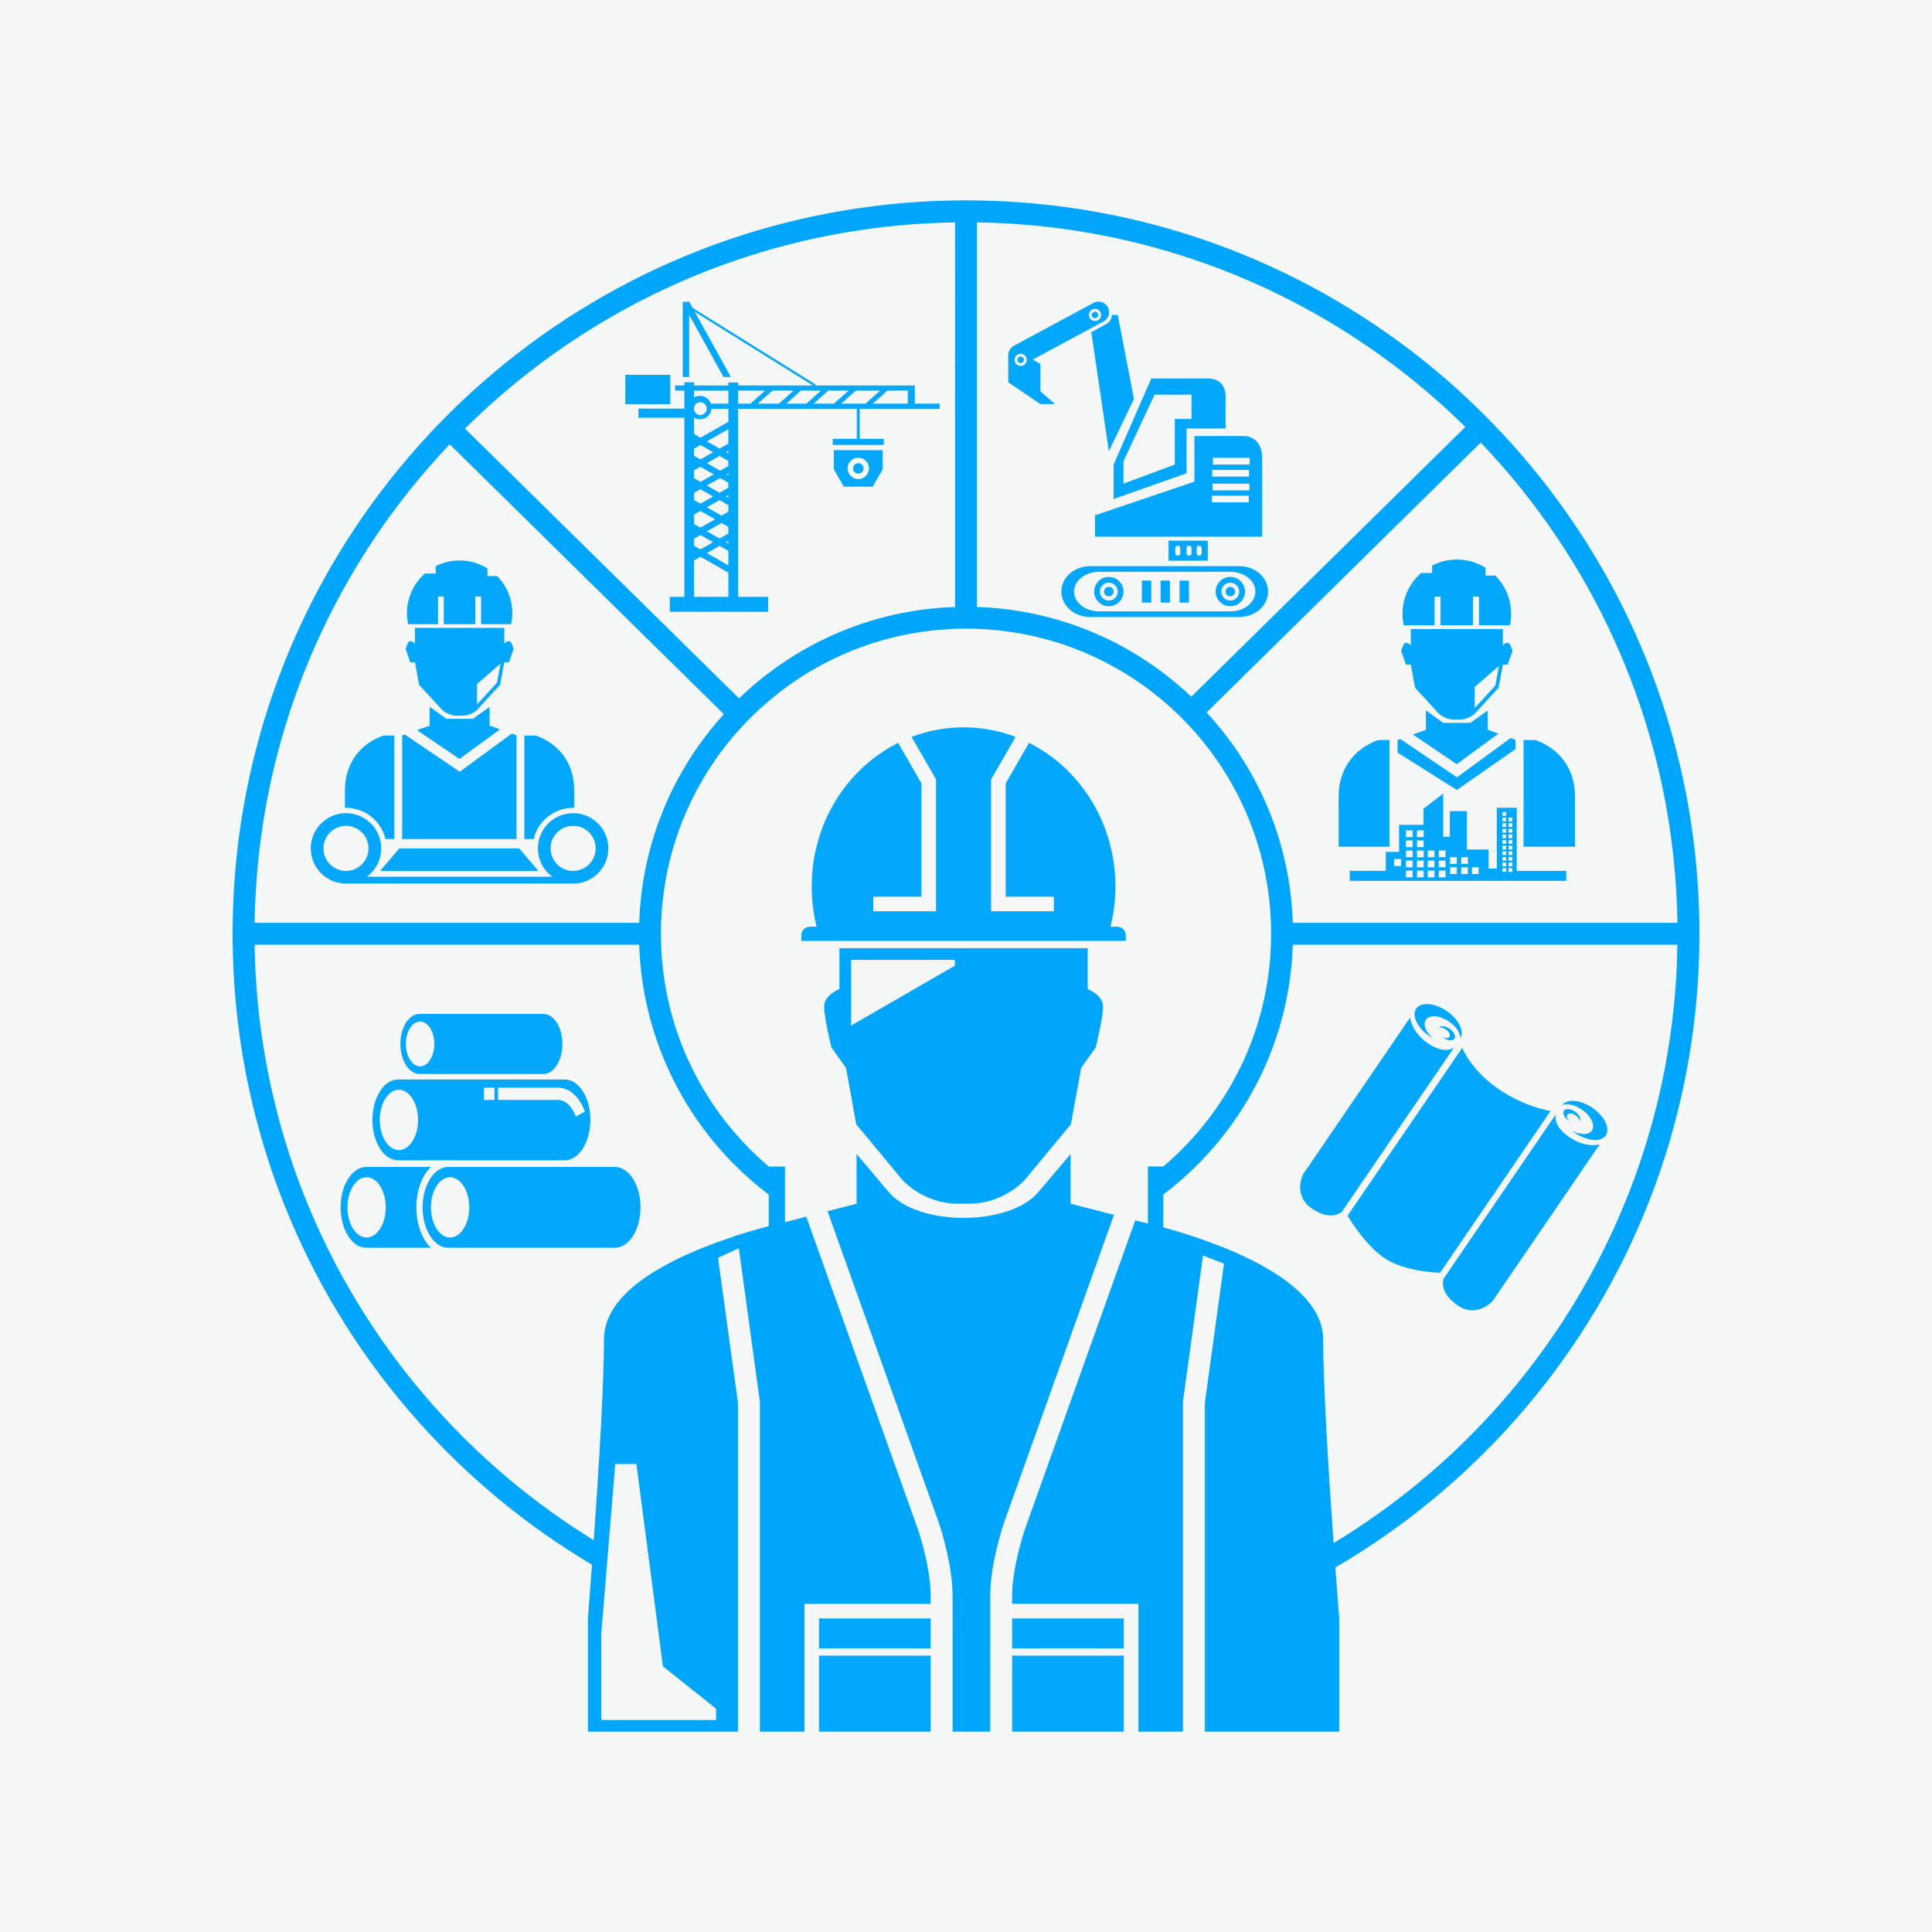 <?xml version="1.0" encoding="UTF-8"?>
<svg id="icons" xmlns="http://www.w3.org/2000/svg" viewBox="0 0 1000 1000">
  <defs>
    <style>
      .cls-1 {
        fill: #03a7fb;
      }

      .cls-2 {
        fill: #00a6fb;
      }

      .cls-3 {
        fill: #f4f7f5;
      }
    </style>
  </defs>
  <rect class="cls-3" width="1000" height="1000"/>
  <g>
    <polygon class="cls-1" points="423.92 853.17 423.92 837.7 481.73 837.7 481.73 845.29 481.73 853.17 423.92 853.17"/>
    <path class="cls-3" d="m132.66,509.63c-.48-6.87-.76-13.76-.87-20.64h199.06c.32,9.66,1.45,19.29,3.41,28.76,3.99,19.34,11.43,37.95,21.84,54.71,10.4,16.77,23.76,31.69,39.26,43.89.84.67,1.68,1.32,2.54,1.97v16.3c-4.31,1.13-10,2.73-16.4,4.8l-10.93,3.78c-26.48,9.82-57.95,26.47-57.95,50.13s-2.91,70.25-5.29,103.88c-30.62-18.84-58.49-42.17-82.4-69.02-26.79-30.06-48.63-64.53-64.3-101.62-15.69-37.08-25.16-76.77-27.97-116.94Z"/>
    <path class="cls-3" d="m758.47,220.99l-141.86,139.64c-3.59-3.41-7.32-6.66-11.19-9.74-15.43-12.31-33.02-21.9-51.75-28.14-15.47-5.18-31.7-8.05-47.99-8.59V115.09c38.07.57,76.04,7,112.1,19.19,38.16,12.85,74.14,32.09,106.1,56.59,12.14,9.31,23.7,19.38,34.59,30.12Z"/>
    <rect class="cls-1" x="523.87" y="856.95" width="57.81" height="39.34"/>
    <path class="cls-1" d="m484.49,471.69v-68.28l-12.67-21.98c8.39-3.21,17.47-4.96,26.92-4.96s18.52,1.75,26.93,4.96l-12.68,21.98v68.28h32.49v-7.56h-24.93v-58.69l12.08-20.94c26.44,13.26,44.71,41.56,44.71,74.34,0,7.19-.89,14.16-2.56,20.81h3.49c2.44,0,4.44,1.99,4.44,4.44v2.91h-167.94v-2.91c0-2.45,1.99-4.44,4.43-4.44h3.49c-1.65-6.65-2.55-13.62-2.55-20.81,0-32.78,18.26-61.08,44.72-74.34l12.08,20.94v58.69h-24.95v7.56h32.5Z"/>
    <path class="cls-3" d="m374.67,369.64c-9.18,10.12-17.17,21.3-23.66,33.33-9.39,17.36-15.69,36.39-18.5,55.92-.9,6.22-1.45,12.48-1.66,18.76h-199.06c.45-29.6,4.4-59.15,11.9-87.78,10.18-38.96,26.87-76.19,49.13-109.75,11.81-17.84,25.21-34.63,39.94-50.16l141.91,139.68Z"/>
    <path class="cls-3" d="m602.12,635.29v-16.99c3.3-2.49,6.5-5.1,9.6-7.83,14.82-13.02,27.35-28.64,36.83-45.95,9.5-17.3,15.9-36.3,18.82-55.82.98-6.53,1.57-13.12,1.79-19.71h199.06c-.09,6.26-.33,12.53-.74,18.78-2.61,40.19-11.86,79.92-27.37,117.08-15.48,37.17-37.14,71.75-63.79,101.94-24.81,28.16-53.94,52.49-86.06,71.9-2.4-33.75-5.39-80.86-5.39-105.36,0-21.39-25.75-37.05-50.26-47.12l-10.87-4.15c-8.25-2.94-15.84-5.19-21.62-6.77Z"/>
    <path class="cls-2" d="m459.99,617c15.12,17.85,62.39,17.85,77.5,0l16.63-19.66v25.7l22.46,5.77-48.06,134.54-6.92,19.39-1.73,4.84c-.66,1.84-1.14,3.48-1.66,5.21-1,3.41-1.9,6.84-2.7,10.31-1.56,6.94-2.73,14.03-2.96,21.46v20.73s-.01,51-.01,51h-19.46v-51l-.04-20.73c-.2-7.43-1.4-14.52-2.95-21.46-.78-3.47-1.68-6.9-2.7-10.31-.5-1.73-1-3.37-1.67-5.21l-1.72-4.84-6.92-19.39-48.75-136.44,15.04-3.87v-25.7l16.62,19.66Z"/>
    <path class="cls-3" d="m644.42,395.01c-5.74-9.39-12.44-18.17-19.89-26.27l141.89-139.66c14.63,15.32,27.96,31.89,39.75,49.49,22.43,33.45,39.31,70.59,49.68,109.5,7.81,29.19,11.93,59.36,12.39,89.58h-199.08c-.31-9.34-1.37-18.65-3.21-27.82-3.87-19.35-11.2-38.01-21.53-54.82Z"/>
    <path class="cls-2" d="m440.55,530.83l53.66-30.98v-3.02h-53.66v34Zm-10.2,11.34s-3.78-15.11-3.78-21.16,7.92-9.07,7.92-9.07v-21.16h128.49v21.16s7.94,3.02,7.94,9.07-3.79,21.16-3.79,21.16l-7.54,10.58-5.3,29.17-23.43,28.27s-10.58,12.85-29.48,12.85h-5.28c-18.9,0-29.48-12.85-29.48-12.85l-23.43-28.27-5.29-29.17-7.55-10.58Z"/>
    <path class="cls-3" d="m382.54,361.48l-141.87-139.64c10.71-10.62,22.07-20.59,34-29.83,31.82-24.67,67.71-44.08,105.8-57.13,36.59-12.57,75.18-19.21,113.87-19.78v199.07c-19.35.62-38.62,4.58-56.63,11.73-18.36,7.26-35.4,17.79-50.14,30.9-1.71,1.53-3.38,3.09-5.03,4.68Z"/>
    <polygon class="cls-1" points="481.73 856.95 481.73 896.29 480.39 896.29 423.92 896.29 423.92 856.95 481.73 856.95"/>
    <polygon class="cls-1" points="523.88 837.7 581.68 837.7 581.68 853.17 523.87 853.17 523.87 845.29 523.88 837.7"/>
    <path class="cls-2" d="m624.53,368.74c7.45,8.1,14.15,16.88,19.89,26.27,10.33,16.81,17.66,35.47,21.53,54.82,1.84,9.17,2.9,18.48,3.21,27.82h199.08c-.46-30.22-4.58-60.39-12.39-89.58-10.37-38.91-27.25-76.05-49.68-109.5-11.79-17.6-25.12-34.17-39.75-49.49l-141.89,139.66Zm-130.19-54.57V115.1c-38.69.57-77.28,7.21-113.87,19.78-38.09,13.05-73.98,32.46-105.8,57.13-11.93,9.24-23.29,19.21-34,29.83l141.87,139.64c1.65-1.59,3.32-3.15,5.03-4.68,14.74-13.11,31.78-23.64,50.14-30.9,18.01-7.15,37.28-11.11,56.63-11.73Zm-143.33,88.8c6.49-12.03,14.48-23.21,23.66-33.33l-141.91-139.68c-14.73,15.53-28.13,32.32-39.94,50.16-22.26,33.56-38.95,70.79-49.13,109.75-7.5,28.63-11.45,58.18-11.9,87.78h199.06c.21-6.28.76-12.54,1.66-18.76,2.81-19.53,9.11-38.56,18.5-55.92Zm251.11,232.32c5.78,1.58,13.37,3.83,21.62,6.77l10.87,4.15c24.51,10.07,50.26,25.73,50.26,47.12,0,24.5,2.99,71.61,5.39,105.36,32.12-19.41,61.25-43.74,86.06-71.9,26.65-30.19,48.31-64.77,63.79-101.94,15.51-37.16,24.76-76.89,27.37-117.08.41-6.25.65-12.52.74-18.78h-199.06c-.22,6.59-.81,13.18-1.79,19.71-2.92,19.52-9.32,38.52-18.82,55.82-9.48,17.31-22.01,32.93-36.83,45.95-3.1,2.73-6.3,5.34-9.6,7.83v16.99Zm-96.44-321.13c16.29.54,32.52,3.41,47.99,8.59,18.73,6.24,36.32,15.83,51.75,28.14,3.87,3.08,7.6,6.33,11.19,9.74l141.86-139.64c-10.89-10.74-22.45-20.81-34.59-30.12-31.96-24.5-67.94-43.74-106.1-56.59-36.06-12.19-74.03-18.62-112.1-19.19v199.07Zm-194.44,576.11h59.41v-5.86l-27.52-21.91-13.72-104.71h-10.96l-7.21,87.64v44.84Zm-179.45-401.28c.11,6.88.39,13.77.87,20.64,2.81,40.17,12.28,79.86,27.97,116.94,15.67,37.09,37.51,71.56,64.3,101.62,23.91,26.85,51.78,50.18,82.4,69.02,2.38-33.63,5.29-79.74,5.29-103.88s31.47-40.31,57.95-50.13l10.93-3.78c6.4-2.07,12.09-3.67,16.4-4.8v-16.3c-.86-.65-1.7-1.3-2.54-1.97-15.5-12.2-28.86-27.12-39.26-43.89-10.41-16.76-17.85-35.37-21.84-54.71-1.96-9.47-3.09-19.1-3.41-28.76h-199.06Zm250.19,407.3h-77.68v-58.61s.91-11.25,2.12-27.79c-33.55-19.92-64.01-45.02-89.95-74.16-27.62-30.98-50.13-66.51-66.28-104.75-16.18-38.23-25.94-79.15-28.84-120.55-2.92-41.39.86-83.27,11.38-123.43,10.48-40.16,27.69-78.56,50.64-113.14,22.92-34.6,51.54-65.4,84.36-90.81,32.8-25.43,69.79-45.44,109.07-58.9,39.26-13.49,80.76-20.36,122.25-20.44,41.49-.13,83.03,6.54,122.36,19.82,39.34,13.26,76.43,33.09,109.36,58.34,32.94,25.25,61.72,55.9,84.82,90.4,23.12,34.46,40.52,72.76,51.21,112.87,10.73,40.11,14.71,81.97,12,123.37-2.7,41.41-12.24,82.39-28.23,120.7-15.95,38.33-38.29,73.96-65.74,105.08-26.85,30.45-58.59,56.57-93.66,77.04,1.16,15.74,2.01,26.35,2.01,26.35v58.61h-69.54v-170.08l9.89-72.13-10.85-4.25-10.38,75.61v170.85h-23.05v-66.15h-65.36v-5.29c.18-6.3,1.24-12.82,2.69-19.25.72-3.22,1.55-6.43,2.5-9.6.47-1.56.97-3.21,1.48-4.6l1.72-4.85,6.92-19.38,48.41-135.52,3.55.91s1.08.23,2.99.69v-29.49h7.97c.71-.6,1.42-1.19,2.12-1.8,13.83-12.16,25.53-26.74,34.37-42.89,8.85-16.14,14.82-33.85,17.55-52.05,2.74-18.21,2.3-36.91-1.33-54.96-3.61-18.05-10.44-35.44-20.07-51.13-9.62-15.7-22-29.71-36.41-41.18-14.39-11.48-30.8-20.42-48.27-26.25-17.45-5.84-35.94-8.54-54.36-8.04-18.42.48-36.73,4.19-53.84,10.98-17.11,6.77-33.02,16.59-46.77,28.83-13.76,12.24-25.39,26.89-34.13,43.09-8.76,16.19-14.63,33.93-17.25,52.15-2.63,18.22-2.09,36.93,1.63,54.95,3.72,18.03,10.66,35.38,20.38,51.02,8.68,14.01,19.59,26.63,32.16,37.3h8.41v28.79s.02,0,.02,0l10.99-2.83,49.08,137.44,6.92,19.38,1.74,4.85c.51,1.39,1,3.04,1.46,4.6.94,3.17,1.78,6.38,2.52,9.6,1.45,6.43,2.5,12.95,2.67,19.25v5.29s-65.34,0-65.34,0v66.15h-23.06v-170.85l-10.89-79.36-10.78,4.92,10.34,75.21v170.08Z"/>
  </g>
  <g>
    <path class="cls-1" d="m232.95,640.53c5.48,0,9.92-6.98,9.92-15.6s-4.44-15.61-9.92-15.61-9.91,6.99-9.91,15.61,4.43,15.6,9.91,15.6Zm-.93-36.52h86.23c7.34,0,13.29,9.37,13.29,20.92s-5.96,20.91-13.29,20.91h-86.23c-7.34,0-13.29-9.36-13.29-20.91s5.95-20.92,13.29-20.92Z"/>
    <path class="cls-1" d="m217.43,551.94c4.08,0,7.38-5.19,7.38-11.59s-3.3-11.6-7.38-11.6-7.36,5.19-7.36,11.6,3.3,11.59,7.36,11.59Zm-.3-27.14h64.09c5.45,0,9.88,6.96,9.88,15.54s-4.42,15.55-9.88,15.55h-64.09c-5.46,0-9.88-6.96-9.88-15.55s4.42-15.54,9.88-15.54Z"/>
    <path class="cls-1" d="m298.06,577.95l4.69-2.61c-.9-2.46-2.13-4.79-3.71-6.8-1.58-2-3.54-3.68-5.8-4.65-1.12-.47-2.3-.79-3.5-.88-.3-.02-.61-.03-.89-.04h-31.08v6.35h31.08c.19,0,.37,0,.55.03.72.05,1.45.24,2.15.54,2.8,1.2,5.16,4.33,6.51,8.06Zm-81.67,1.71c0-8.62-4.44-15.6-9.91-15.6s-9.92,6.98-9.92,15.6,4.44,15.61,9.92,15.61,9.91-6.98,9.91-15.61Zm-10.33-20.91h86.24c7.34,0,13.29,9.37,13.29,20.91s-5.95,20.92-13.29,20.92h-86.24c-7.34,0-13.29-9.37-13.29-20.92s5.95-20.91,13.29-20.91Zm49.87,4.23h-5.43v6.35h5.43v-6.35Z"/>
    <path class="cls-1" d="m189.75,640.53c5.48,0,9.92-6.98,9.92-15.6s-4.44-15.61-9.92-15.61-9.91,6.99-9.91,15.61,4.43,15.6,9.91,15.6Zm-.16-36.52h33.45c-4.51,4.27-7.53,12.03-7.53,20.92s3.02,16.65,7.53,20.91h-33.45c-7.34,0-13.29-9.36-13.29-20.91s5.95-20.92,13.29-20.92Z"/>
  </g>
  <g>
    <path class="cls-1" d="m296.65,420.89c10.07,0,18.23,8.16,18.23,18.23s-8.16,18.22-18.23,18.22h-117.57c-10.07,0-18.23-8.16-18.23-18.22s8.16-18.23,18.23-18.23,18.22,8.16,18.22,18.23c0,6.02-2.92,11.35-7.42,14.67h95.96c-4.5-3.32-7.42-8.66-7.42-14.67,0-10.07,8.16-18.23,18.22-18.23Zm11.67,18.23c0-6.45-5.23-11.67-11.67-11.67s-11.67,5.22-11.67,11.67,5.22,11.67,11.67,11.67,11.67-5.23,11.67-11.67Zm-117.57,0c0-6.45-5.23-11.67-11.67-11.67s-11.67,5.22-11.67,11.67,5.23,11.67,11.67,11.67,11.67-5.23,11.67-11.67Z"/>
    <path class="cls-1" d="m297.25,409.4v8.74c-.2,0-.4-.01-.6-.01-9.93,0-18.24,6.9-20.43,16.16h-4.82v-53.57h5.83s20.02,5.41,20.02,28.68Z"/>
    <polygon class="cls-1" points="268.73 439.12 278.67 450.79 237.75 450.79 237.66 450.79 196.74 450.79 206.68 439.12 226.15 439.12 249.27 439.12 268.73 439.12"/>
    <polygon class="cls-1" points="267.35 380.59 267.35 434.29 250.99 434.29 224.81 434.29 208.16 434.29 208.16 380.69 209.52 380.2 237.96 399.45 264.91 379.71 267.35 380.59"/>
    <path class="cls-1" d="m259.06,343.5l-12.17,10.57v10.57l10.34-11.26,1.84-9.88Zm-49.14-7.69l1.08-2.71c1.08-2.7,3.79,0,3.79,0v-8.12h46.22v8.12s2.71-2.7,3.79,0l1.08,2.71-2.43,7.03h-2.44l-2.16,11.63-12.18,13.26s-3.25,2.7-7.3,2.7h-2.94c-4.05,0-7.3-2.7-7.3-2.7l-12.18-13.26-2.16-11.63h-2.44l-2.43-7.03Z"/>
    <polygon class="cls-1" points="258.77 377.5 237.84 392.83 215.83 377.93 222.38 375.58 222.38 365.84 231.04 372.06 236.06 372.06 239.74 372.06 244.77 372.06 253.42 365.84 253.42 375.58 258.77 377.5"/>
    <path class="cls-1" d="m246.02,308.75v14.34h-16.32v-14.34h-2.97v14.34h-15.48c-.4-1.85-.61-3.77-.61-5.74,0-8.17,3.6-15.51,9.3-20.5h5.56v-3.77c3.72-1.91,7.93-2.99,12.41-2.99,5.29,0,10.22,1.51,14.4,4.11v3.95h4.95c4.89,4.92,7.91,11.71,7.91,19.2,0,1.97-.21,3.89-.61,5.74h-15.55v-14.34h-2.97Z"/>
    <path class="cls-1" d="m204.1,380.72v53.57h-4.59c-2.19-9.27-10.5-16.16-20.43-16.16-.18,0-.35,0-.54.01v-8.74c0-23.27,20.02-28.68,20.02-28.68h5.53Z"/>
  </g>
  <g>
    <path class="cls-1" d="m788.59,383.05h6.01s20.64,5.58,20.64,29.57v25.66h-26.65v-55.22Z"/>
    <polygon class="cls-1" points="784.41 382.91 784.41 387.74 754.06 408.88 723.39 389.54 723.39 383.02 724.81 382.52 754.12 402.36 781.9 382 784.41 382.91"/>
    <path class="cls-1" d="m759.78,447.15v-3.47h-3.48v3.47h3.48Zm-15.06-3.47h3.48v-3.48h-3.48v3.48Zm36.11-17.57v1.93h1.93v-1.93h-1.93Zm-26.78,22.78h-3.48v3.48h3.48v-3.48Zm-15.06-5.21h3.48v-3.48h-3.48v3.48Zm9.21,1.73h-3.48v3.48h3.48v-3.48Zm29.44-10.6v1.93h1.94v-1.93h-1.94Zm5.12-.96v-1.93h-1.93v1.93h1.93Zm0,8.71v-1.95h-1.93v1.95h1.93Zm-5.12,0h1.94v-1.95h-1.94v1.95Zm3.19,2.93h1.93v-1.93h-1.93v1.93Zm-1.25-7.77h-1.94v1.94h1.94v-1.94Zm0-14.51h-1.94v1.94h1.94v-1.94Zm0,8.71h-1.94v1.93h1.94v-1.93Zm-48.4,16.98v-3.48h-3.47v3.48h3.47Zm46.46-.51h1.94v-1.93h-1.94v1.93Zm-44.21,5.73h3.48v-3.49h-3.48v3.49Zm9.05-5.21v-3.48h-3.48v3.48h3.48Zm35.17-5.34v1.93h1.94v-1.93h-1.94Zm1.94-14.54h-1.94v1.93h1.94v-1.93Zm-1.94-2.9v1.93h1.94v-1.93h-1.94Zm1.94,25.18v-1.93h-1.94v1.93h1.94Zm1.25-26.15h1.93v-1.94h-1.93v1.94Zm0,12.57v1.94h1.93v-1.94h-1.93Zm-41.84,16.39h3.48v-3.48h-3.48v3.48Zm-2.09-10.42v-3.47h-3.48v3.47h3.48Zm43.92-8.87v1.93h1.93v-1.93h-1.93Zm-47.4-1.57h3.48v-3.47h-3.48v3.47Zm77.27,22.66h-112.06v-5.16h18.66v-9.82h6.87v-14h12.62v-8.35l10.21-7.85v22.35h3.44v-13.26h8.83v19.89h11.23v9.83h4.25v-31.43h10.31v32.65h25.63v5.16Zm-29.87-7.53h1.93v-1.93h-1.93v1.93Zm-26.78-1.23v-3.47h-3.48v3.47h3.48Zm5.73,1.75h-3.48v3.48h3.48v-3.48Zm19.8-26.65v-1.94h-1.94v1.94h1.94Zm-51.88,11h3.47v-3.47h-3.47v3.47Zm5.72,1.73v3.48h3.48v-3.48h-3.48Zm3.48,13.91v-3.48h-3.48v3.48h3.48Zm-9.2-5.21h3.47v-3.47h-3.47v3.47Zm0-5.22h3.47v-3.48h-3.47v3.48Zm53.13-7.52h1.93v-1.93h-1.93v1.93Zm-36.11,19.68v3.48h3.48v-3.48h-3.48Zm-17.02,3.49h3.47v-3.49h-3.47v3.49Zm53.13-2.82h1.93v-1.93h-1.93v1.93Zm-15.49,1.08v-3.47h-3.47v3.47h3.47Zm-40.13-4.1v-3.63h-3.63v3.63h3.63Z"/>
    <polygon class="cls-1" points="775.57 379.73 753.99 395.54 731.3 380.17 738.06 377.75 738.06 367.71 746.98 374.13 752.16 374.13 755.95 374.13 761.13 374.13 770.05 367.71 770.05 377.75 775.57 379.73"/>
    <path class="cls-1" d="m725.95,317.72c0-8.43,3.71-15.98,9.59-21.13h5.72v-3.89c3.84-1.97,8.18-3.08,12.79-3.08,5.45,0,10.54,1.55,14.85,4.23v4.07h5.1c5.04,5.08,8.16,12.07,8.16,19.79,0,2.03-.22,4.01-.63,5.92h-16.03v-14.78h-3.07v14.78h-16.82v-14.78h-3.07v14.78h-15.96c-.41-1.91-.63-3.89-.63-5.92Z"/>
    <path class="cls-1" d="m730.23,344h-2.51l-2.51-7.25,1.11-2.79c1.12-2.79,3.91,0,3.91,0v-8.37h47.65v8.37s2.79-2.79,3.9,0l1.12,2.79-2.51,7.25h-2.51l-2.24,11.99-12.55,13.66s-3.34,2.79-7.53,2.79h-3.02c-4.19,0-7.54-2.79-7.54-2.79l-12.55-13.66-2.23-11.99Zm43.75,10.86l1.89-10.18-12.55,10.89v10.9l10.66-11.61Z"/>
    <path class="cls-1" d="m692.87,412.62c0-23.99,20.64-29.57,20.64-29.57h5.71v55.22h-26.34v-25.66Z"/>
  </g>
  <g>
    <path class="cls-1" d="m449.78,242.44c0-3.04-2.48-5.52-5.54-5.52s-5.54,2.48-5.54,5.52,2.48,5.55,5.54,5.55,5.54-2.48,5.54-5.55Zm7.12-9.45v9.89l-5.19,9.01h-14.95l-5.19-9.01v-9.89h25.33Z"/>
    <path class="cls-1" d="m446.96,242.44c0,1.51-1.22,2.73-2.72,2.73s-2.71-1.23-2.71-2.73,1.21-2.71,2.71-2.71,2.72,1.21,2.72,2.71Z"/>
    <polygon class="cls-1" points="431.04 227.16 443.49 227.16 444.99 227.16 457.44 227.16 457.44 230.3 431.04 230.3 431.04 227.16"/>
    <path class="cls-1" d="m428.73,202.16l-7.59,6.77h10.51l7.59-6.77h-10.51Zm26.85,0h-12.57l-7.58,6.77h12.57l7.58-6.77Zm3.78,0l-7.58,6.77h18.09v-6.77h-10.52Zm-96.81,39.45l-3.31,1.88v4.05l3.31,1.88,6.85-3.9-6.85-3.9Zm-.29-36.7c2.63,0,4.86,1.68,5.7,4.02h9.04v-6.77h-17.75v3.56c.89-.51,1.92-.81,3.02-.81Zm3.61,46.41l6.56,3.73,4.56-2.61v-2.59l-4.26-2.43-6.87,3.9Zm30.17-49.15h-14.01v6.77h6.42l7.59-6.77Zm-26.94,31.91l-6.55-3.73-3.31,1.87v3.71l3.31,1.88,6.55-3.74Zm0,22.87l-6.55-3.72-3.31,1.87v3.71l3.31,1.89,6.55-3.74Zm7.9-57.44v-1.54h5.04v1.54h16.98l.11-.11.09.11h14.52l.12-.11.09.11h6.8l-61.13-38.11.61-.96,62.04,38.65-.26.42h5.91l.12-.11.09.11h14.08l.12-.11.09.11h16.14l.11-.11.09.11h14.74v9.42h12.86v2.66h-41.37v15.58h-1.5v-15.58h-61.44v97.34h15.55v7.75h-50.92v-7.75h7.54v-92.72h-23.77v-4.72h23.77v-9.32h-4.77v-2.65h4.77v-1.64h5.03v1.64h17.75Zm-14.45,73.6l7.57-4.32-7.57-4.32-3.31,1.89v4.86l3.31,1.89Zm0,11.27l6.55-3.73-6.55-3.74-3.31,1.89v3.69l3.31,1.89Zm14.45-54.8v-7.46l-11.12,6.33,6.56,3.74,4.56-2.61Zm0,5.22v-1.42l-1.23.7,1.23.71Zm0,11.26v-1.06l-.93.53.93.54Zm0-4.86v-2.6l-4.56-2.61-6.56,3.73,6.87,3.9,4.26-2.43Zm0,16.47v-1.42l-1.23.71,1.23.71Zm0,18.47v-3.42l-3.54-2.03-7.58,4.31,6.56,3.74,4.56-2.61Zm0-11.27v-3.43l-4.56-2.59-6.56,3.72,7.58,4.32,3.54-2.02Zm0,4.05v-.25l-.21.12.21.13Zm0,12.43v-1.42l-1.23.71,1.23.71Zm0,11.27v-7.47l-4.56-2.61-6.56,3.74,11.12,6.34Zm0,16.32v-12.53l-14.45-8.23-3.31,1.87v18.89h17.75Zm-14.73-91.91c-1.1,0-2.13-.3-3.02-.81v8.46l3.31,1.88,14.45-8.23v-6.72h-8.71c-.32,3.05-2.89,5.43-6.02,5.43Zm.23-8.85c-1.82,0-3.31,1.49-3.31,3.31s1.48,3.33,3.31,3.33,3.33-1.49,3.33-3.33-1.5-3.31-3.33-3.31Zm44.48.76h10.38l7.58-6.77h-10.38l-7.58,6.77Zm-7.15-6.77l-7.58,6.77h10.93l7.58-6.77h-10.94Z"/>
    <polygon class="cls-1" points="359.63 161.4 378.29 195.12 374.49 195.12 356.7 162.96 356.7 195.12 353.38 195.12 353.38 156.24 356.11 156.24 356.62 155.97 358.48 159.34 360.23 160.43 359.63 161.4"/>
    <rect class="cls-1" x="323.67" y="194" width="23.26" height="15.19"/>
  </g>
  <g>
    <path class="cls-1" d="m641.49,293.04c8.21,0,14.86,5.89,14.86,13.16s-6.65,13.15-14.86,13.15h-77.27c-8.21,0-14.86-5.89-14.86-13.15,0-3.63,1.66-6.92,4.35-9.3,2.68-2.38,6.4-3.85,10.51-3.85h77.27Zm8.29,13.16c0-5.66-5.83-10.25-13.03-10.25h-67.79c-3.6,0-6.86,1.15-9.22,3-2.36,1.86-3.82,4.42-3.82,7.25,0,5.67,5.83,10.26,13.04,10.26h67.79c7.2,0,13.03-4.59,13.03-10.26Z"/>
    <path class="cls-1" d="m625.15,195.9c10.48,0,9.21,10.61,9.21,10.61v15.28h-20.19v23.16l-37.76,13.35v-17.84l19.51-44.56h29.23Zm-8.42,20.96v-12.59h-19.11l-16.1,34.45v11.62l26.55-9.89v-23.59h8.66Z"/>
    <path class="cls-1" d="m639.26,306.2c0,1.36-1.09,2.46-2.45,2.46s-2.46-1.1-2.46-2.46,1.11-2.47,2.46-2.47,2.45,1.11,2.45,2.47Z"/>
    <path class="cls-1" d="m636.81,313.78c-4.18,0-7.59-3.39-7.59-7.58s3.41-7.59,7.59-7.59,7.6,3.4,7.6,7.59-3.41,7.58-7.6,7.58Zm4.62-7.58c0-2.55-2.07-4.61-4.62-4.61s-4.61,2.06-4.61,4.61,2.07,4.61,4.61,4.61,4.62-2.06,4.62-4.61Z"/>
    <path class="cls-1" d="m646.5,243.22h-19.04v3.45h19.04v-3.45Zm.18,7.13h-19.06v3.46h19.06v-3.46Zm-79.91,16.37l51.46-17.44v-23.61h25.49s9.57-.48,9.57,11.64v40.47h-86.51v-11.06Zm80.07-26.27v-3.46h-19.04v3.46h19.04Zm-.5,19.57v-3.46h-19.04v3.46h19.04Z"/>
    <rect class="cls-1" x="610.55" y="300.51" width="4.84" height="11.39"/>
    <rect class="cls-1" x="600.73" y="300.51" width="4.84" height="11.39"/>
    <path class="cls-1" d="m616.73,286.35v-2.62c0-.71-.58-1.29-1.29-1.29s-1.28.58-1.28,1.29v2.62c0,.71.57,1.28,1.28,1.28s1.29-.57,1.29-1.28Zm-11.89-6.5h20.31v10.37h-20.31v-10.37Zm3.49,3.87v2.62c0,.71.57,1.28,1.29,1.28s1.28-.57,1.28-1.28v-2.62c0-.71-.59-1.29-1.28-1.29s-1.29.58-1.29,1.29Zm13.67,2.62v-2.62c0-.71-.57-1.28-1.29-1.28s-1.29.57-1.29,1.28v2.62c0,.71.58,1.29,1.29,1.29s1.29-.58,1.29-1.29Z"/>
    <rect class="cls-1" x="591.05" y="300.51" width="4.84" height="11.39"/>
    <path class="cls-1" d="m564.84,171.93l7.74-4.17c1.82-.97,2.85-2.83,2.87-4.75h3.11l8.35,43.49-12.96,27.03-9.1-61.61Z"/>
    <path class="cls-1" d="m573.94,308.67c-1.36,0-2.47-1.11-2.47-2.47s1.11-2.46,2.47-2.46,2.46,1.1,2.46,2.46-1.11,2.47-2.46,2.47Z"/>
    <path class="cls-1" d="m569.91,163.02c0-1.74-1.4-3.14-3.14-3.14s-3.14,1.41-3.14,3.14,1.4,3.14,3.14,3.14,3.14-1.41,3.14-3.14Zm-41.63,20.08c-1.74,0-3.14,1.4-3.14,3.14s1.4,3.15,3.14,3.15,3.15-1.41,3.15-3.15-1.41-3.14-3.15-3.14Zm17.79,26.05h-7.54l-16.64-11.26v-14.63h.03c.16-1.76,1.18-3.39,2.84-4.29l41.25-22.21c2.66-1.43,5.98-.43,7.4,2.22,1.44,2.66.44,5.98-2.22,7.41l-36.7,19.76,4.03,2.18v14.25l7.54,6.57Z"/>
    <path class="cls-1" d="m573.94,301.59c-2.55,0-4.62,2.07-4.62,4.61s2.08,4.62,4.62,4.62,4.61-2.07,4.61-4.62-2.08-4.61-4.61-4.61Zm0,12.2c-4.19,0-7.6-3.4-7.6-7.59s3.41-7.58,7.6-7.58,7.58,3.39,7.58,7.58-3.4,7.59-7.58,7.59Z"/>
    <path class="cls-1" d="m568.45,163.02c0,.93-.76,1.68-1.68,1.68s-1.68-.75-1.68-1.68.75-1.68,1.68-1.68,1.68.75,1.68,1.68Z"/>
    <path class="cls-1" d="m529.95,186.24c0,.93-.75,1.69-1.67,1.69s-1.68-.75-1.68-1.69.76-1.68,1.68-1.68,1.67.75,1.67,1.68Z"/>
  </g>
  <g>
    <path class="cls-1" d="m828.01,592.29l-55.41,81.12s-8.09,9.1-18.16,2.22c-10.08-6.89-7.21-13.83-7.21-13.83l58.07-85.03s-1.99,5.7,6.88,11.75c8.86,6.05,15.84,3.77,15.84,3.77Z"/>
    <path class="cls-1" d="m817.72,580.4c-.02-.96-.82-2.19-2.12-3.08-1.72-1.17-3.65-1.32-4.33-.34-.58.86-.02,2.29,1.27,3.42-.19-.11-.38-.23-.57-.36-2.26-1.54-3.37-3.84-2.48-5.14.89-1.29,3.43-1.1,5.69.44,2.2,1.5,3.31,3.73,2.54,5.04Z"/>
    <path class="cls-1" d="m818.73,574.29c-3.62-2.47-7.59-3.31-10.12-2.38,2.62-3.31,9.51-2.69,15.63,1.49,6.28,4.29,9.37,10.68,6.91,14.28-2.46,3.61-9.54,3.05-15.82-1.24-.52-.36-1.02-.73-1.5-1.11,4.23,2.19,8.53,2.2,10.15-.18,1.87-2.74-.48-7.61-5.25-10.87Z"/>
    <path class="cls-1" d="m756.83,542.39s4.69,11.67,18.71,21.25c14.03,9.58,27.02,11.4,27.02,11.4l-57.18,83.73s-18.21-.35-28.82-7.6c-10.6-7.24-19.05-21.92-19.05-21.92l59.32-86.86Z"/>
    <path class="cls-1" d="m750.23,536.7c.67-.98-.17-2.74-1.89-3.91-1.3-.89-2.73-1.19-3.64-.85.94-1.2,3.42-.97,5.62.53,2.25,1.54,3.36,3.84,2.48,5.14-.88,1.29-3.43,1.1-5.68-.45-.19-.13-.37-.27-.54-.4,1.52.79,3.07.79,3.65-.06Z"/>
    <path class="cls-1" d="m733.03,522.07c2.46-3.6,9.54-3.05,15.82,1.24,6.12,4.18,9.21,10.38,7.08,14.02-.05-2.69-2.27-6.08-5.89-8.56-4.78-3.26-10.16-3.68-12.03-.94-1.63,2.38-.05,6.38,3.52,9.52-.53-.31-1.06-.64-1.59-.99-6.28-4.29-9.37-10.68-6.91-14.29Z"/>
    <path class="cls-1" d="m679.03,625.53c-10.08-6.88-4.55-17.73-4.55-17.73l55.4-81.13s.41,7.33,9.28,13.39c8.86,6.05,13.44,2.13,13.44,2.13l-58.07,85.03s-5.43,5.2-15.5-1.68Z"/>
  </g>
</svg>